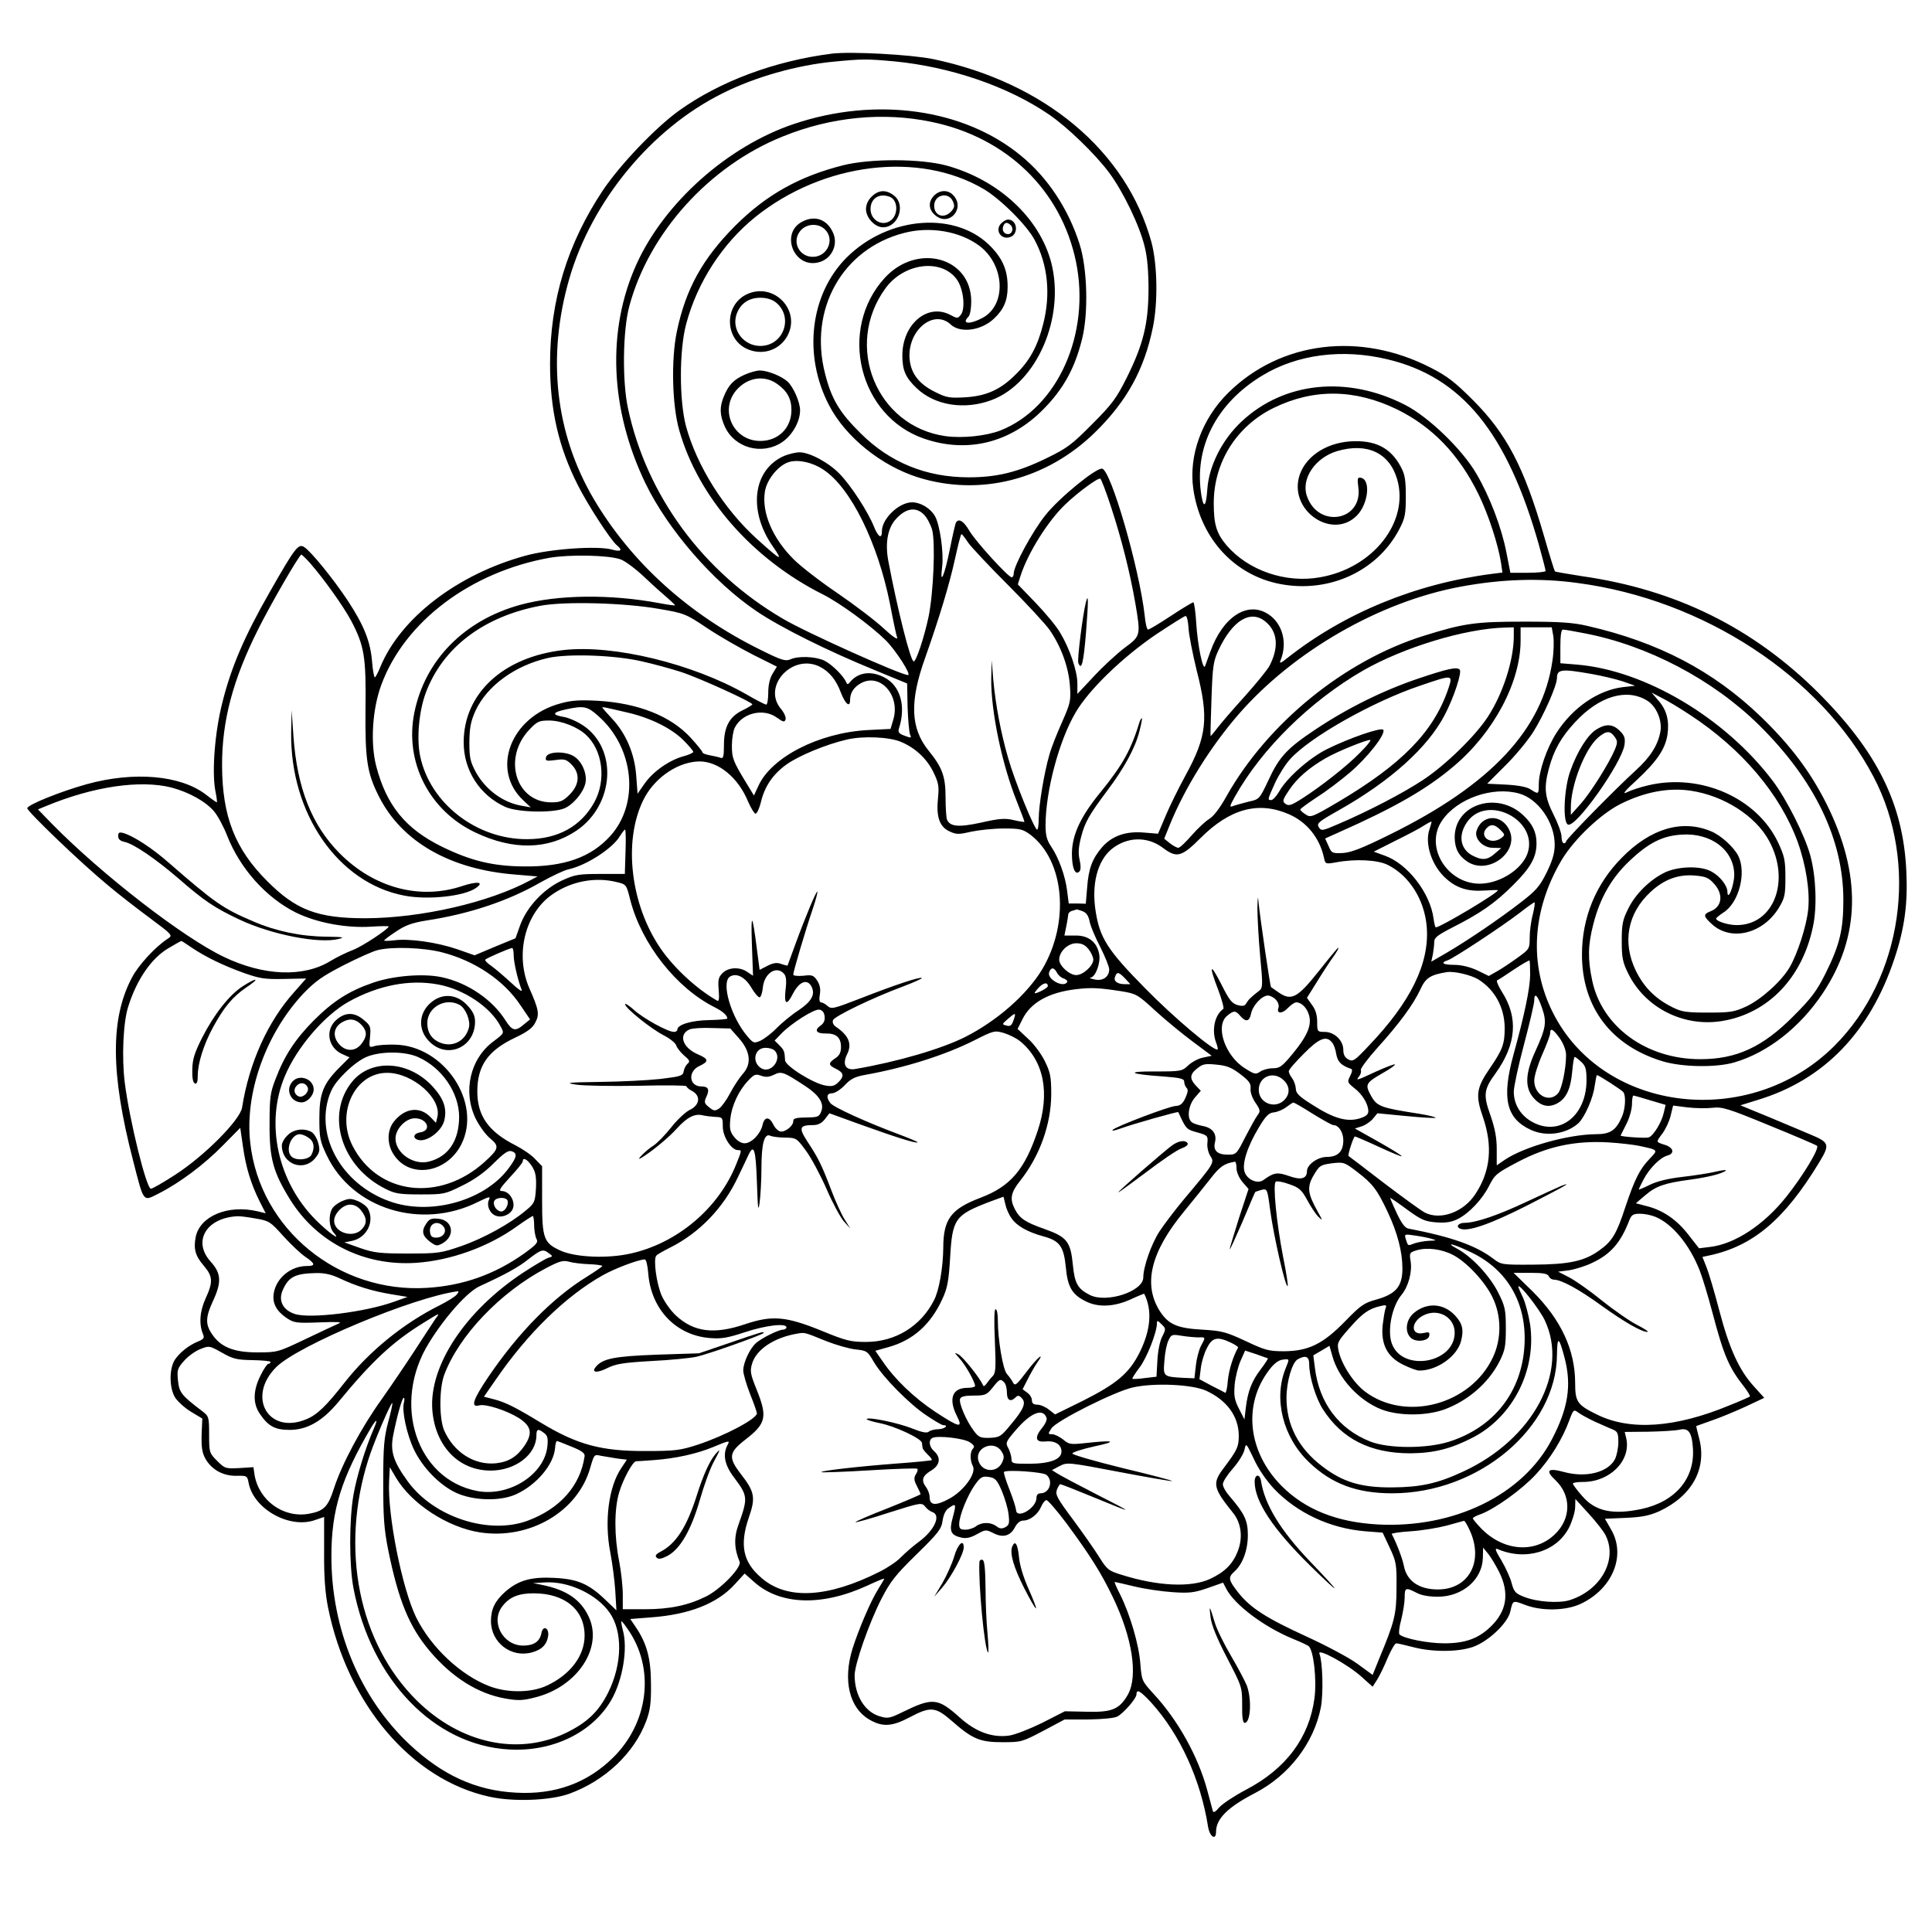 <?xml version="1.0" standalone="no"?>
<!DOCTYPE svg PUBLIC "-//W3C//DTD SVG 20010904//EN"
 "http://www.w3.org/TR/2001/REC-SVG-20010904/DTD/svg10.dtd">
<svg version="1.0" xmlns="http://www.w3.org/2000/svg"
 width="850pt" height="850pt" viewBox="0 0 850 850"
 preserveAspectRatio="xMidYMid meet">
<g transform="translate(0,850) scale(0.1,-0.1)"
fill="#000000" stroke="none">
<path d="M3660 8264 c-253 -32 -493 -122 -673 -251 -105 -76 -259 -238 -335
-351 -156 -235 -232 -483 -232 -763 0 -201 37 -365 122 -533 43 -86 145 -243
172 -265 27 -22 18 -30 -21 -19 -64 18 -274 3 -382 -27 -299 -82 -549 -274
-638 -490 -10 -25 -21 -45 -24 -45 -3 0 -9 30 -12 68 -7 90 -36 161 -106 268
-64 97 -165 221 -194 238 -25 15 -41 -7 -151 -200 -110 -192 -169 -330 -207
-482 -34 -132 -47 -304 -32 -389 6 -29 9 -53 7 -53 -2 0 -24 15 -48 34 -112
86 -317 103 -524 46 -115 -32 -262 -91 -262 -106 0 -14 236 -241 355 -339 44
-37 126 -101 183 -143 102 -76 103 -77 80 -92 -54 -35 -128 -115 -157 -170
-96 -180 -95 -422 4 -804 49 -191 43 -182 113 -147 93 47 202 129 283 212 l76
77 12 -83 c13 -92 35 -164 74 -242 l26 -51 -37 9 c-129 30 -252 -21 -271 -113
-10 -53 -2 -83 35 -126 41 -48 42 -72 8 -146 -26 -57 -29 -114 -10 -158 6 -14
1 -20 -20 -29 -43 -16 -92 -56 -109 -89 -21 -42 -19 -118 5 -158 11 -17 42
-46 70 -63 l50 -30 -3 -72 c-1 -57 2 -79 18 -107 28 -47 77 -74 136 -73 46 1
47 0 53 -32 22 -114 179 -202 291 -163 l41 14 0 -155 c-1 -109 5 -182 17 -242
86 -428 369 -760 711 -834 104 -23 266 -17 350 13 157 57 286 178 339 320 17
45 22 79 21 162 0 112 -18 180 -68 253 l-23 34 89 7 c170 12 294 61 371 146
l43 47 43 -38 c114 -101 297 -107 497 -15 41 19 74 33 74 30 0 -2 -12 -23 -26
-45 -33 -52 -87 -179 -114 -265 -42 -138 -13 -258 74 -309 58 -34 100 -32 179
10 91 48 113 46 184 -16 91 -80 124 -94 223 -94 83 0 87 1 180 50 l94 50 106
0 c61 1 114 6 126 13 29 16 84 80 84 97 0 26 17 16 66 -37 126 -140 216 -337
249 -545 7 -44 35 -62 35 -23 0 58 51 109 173 172 149 78 257 219 288 375 12
63 8 202 -6 237 -12 28 124 -46 185 -101 l49 -44 21 33 c11 18 32 61 46 96 15
34 31 62 37 62 5 0 37 -7 71 -16 86 -23 198 -23 266 0 68 24 154 105 165 157
11 49 10 49 65 28 73 -28 180 -26 245 5 140 66 200 213 133 327 l-27 47 92 4
c71 3 104 10 147 29 144 67 210 187 176 319 -8 30 -14 55 -13 56 1 0 31 11 67
24 36 12 103 40 149 61 l83 39 -47 52 c-64 71 -107 165 -151 333 -20 77 -45
161 -55 187 l-19 48 28 6 c195 41 334 159 487 412 46 76 43 86 -36 119 -30 13
-112 47 -183 77 l-129 53 74 23 c293 88 496 298 604 623 45 135 59 243 52 386
-14 294 -128 523 -386 782 -288 287 -628 455 -1041 514 -63 10 -117 19 -119
21 -2 2 -24 72 -48 156 -88 303 -164 449 -313 598 -78 78 -112 105 -185 142
-311 160 -661 117 -891 -110 -116 -114 -175 -276 -154 -423 30 -209 169 -368
361 -414 221 -52 445 45 545 236 25 48 29 65 29 144 0 74 -4 98 -22 131 -45
85 -114 119 -223 112 -113 -8 -204 -73 -226 -161 -36 -150 150 -271 255 -166
51 51 63 159 18 167 -14 3 -16 -3 -11 -41 21 -149 -176 -184 -226 -40 -27 76
36 169 132 198 132 39 231 -7 265 -124 54 -187 -106 -391 -340 -431 -151 -27
-315 30 -410 140 -45 53 -57 92 -57 186 0 180 100 339 263 419 176 86 357 84
543 -6 155 -76 273 -198 359 -374 43 -88 86 -219 99 -302 l6 -42 -47 -6 c-334
-43 -648 -172 -898 -369 -31 -25 -37 -27 -31 -11 31 76 9 161 -53 202 -91 61
-201 -10 -256 -164 -10 -27 -20 -55 -23 -63 -9 -25 -33 90 -39 188 -3 50 -9
92 -13 92 -4 0 -49 -27 -99 -60 -50 -33 -95 -60 -100 -60 -5 0 -12 28 -15 63
-23 204 -148 638 -187 645 -26 5 -189 -128 -250 -205 -58 -73 -139 -223 -139
-256 0 -9 -4 -17 -9 -17 -15 0 -160 159 -187 206 -24 41 -46 55 -58 35 -3 -4
-15 -57 -27 -117 -23 -115 -45 -167 -34 -78 8 61 -10 187 -32 224 -20 34 -63
60 -100 60 -58 0 -133 -72 -133 -127 0 -36 -16 -27 -35 20 -26 65 -101 181
-151 232 -48 50 -132 95 -177 95 -15 0 -44 -7 -65 -15 -139 -59 -163 -240 -52
-399 48 -69 36 -63 -69 32 -147 133 -265 322 -313 497 -30 114 -30 335 1 450
49 184 160 354 305 471 299 239 719 290 1004 122 73 -43 190 -159 224 -224 58
-108 71 -238 38 -368 -24 -97 -59 -162 -119 -221 -68 -69 -130 -97 -223 -103
-69 -4 -84 -2 -133 23 -70 34 -107 80 -113 144 -12 125 105 224 181 153 42
-39 134 -27 190 26 42 39 60 80 60 137 1 71 -19 122 -70 176 -151 162 -453
141 -639 -45 -160 -161 -192 -429 -76 -650 72 -139 229 -265 390 -316 274 -86
568 -11 782 200 138 136 214 274 252 459 23 112 20 276 -6 375 -110 401 -469
703 -961 806 -98 20 -361 34 -445 24z m275 -34 c246 -24 497 -109 679 -233 80
-54 205 -175 266 -257 62 -84 134 -233 156 -325 12 -47 17 -109 17 -190 -1
-150 -23 -240 -95 -385 -46 -92 -64 -117 -153 -206 -90 -91 -110 -106 -205
-152 -124 -60 -216 -82 -338 -82 -187 0 -347 65 -477 195 -92 91 -127 150
-155 261 -73 283 76 549 347 619 114 30 244 8 330 -55 115 -85 123 -264 13
-320 -56 -29 -91 -25 -59 7 7 7 12 36 12 67 0 194 -237 259 -380 104 -208
-227 -114 -610 173 -708 189 -65 378 -19 524 129 88 89 139 180 171 311 28
112 23 308 -11 415 -49 155 -140 293 -257 389 -251 208 -638 262 -999 141
-292 -98 -571 -346 -694 -618 -131 -290 -117 -638 40 -964 99 -204 298 -433
487 -561 106 -72 313 -175 521 -260 l143 -59 2 -104 c2 -57 7 -112 11 -121 7
-15 5 -16 -24 -5 -25 9 -30 16 -25 32 32 99 6 189 -65 225 -60 31 -117 22
-153 -24 -6 -8 -10 -7 -14 2 -11 28 -64 80 -97 96 -39 18 -114 21 -149 5 -21
-9 -39 -4 -133 43 -316 156 -567 384 -732 663 -169 288 -207 625 -107 970 99
341 361 659 673 814 142 72 330 125 492 140 124 12 144 12 265 1z m162 -266
c332 -68 572 -301 637 -616 65 -317 -81 -643 -333 -742 -62 -24 -165 -35 -240
-25 -305 42 -450 398 -265 651 82 112 247 132 314 38 29 -41 38 -126 18 -154
-14 -18 -16 -18 -48 -1 -100 52 -210 -42 -210 -179 0 -65 14 -97 62 -143 80
-77 211 -98 331 -53 199 75 324 364 262 605 -52 197 -232 364 -462 427 -112
30 -333 31 -453 1 -194 -49 -339 -130 -476 -267 -144 -145 -217 -278 -256
-464 -26 -124 -21 -328 11 -437 84 -294 322 -565 631 -720 76 -38 212 -138
277 -202 45 -45 114 -153 98 -153 -31 0 -450 188 -551 248 -352 206 -599 542
-681 925 -26 120 -23 345 6 451 87 323 353 617 676 746 212 86 441 108 652 64z
m2008 -1045 c327 -78 526 -322 666 -818 16 -58 29 -108 29 -113 0 -4 -35 -8
-77 -8 l-78 0 -18 92 c-21 107 -72 242 -131 343 -62 107 -210 250 -313 303
-254 131 -533 103 -720 -72 -85 -79 -143 -193 -151 -295 -5 -78 -16 -92 -26
-33 -35 211 64 407 268 530 153 93 352 119 551 71z m-2483 -485 c120 -78 240
-321 294 -593 13 -69 27 -135 31 -146 4 -12 -19 3 -59 40 -35 33 -127 103
-203 155 -77 52 -163 119 -192 148 -94 93 -142 206 -128 298 8 55 62 120 109
132 41 11 102 -3 148 -34z m1267 -167 c44 -134 82 -283 106 -421 24 -142 24
-144 -47 -196 -33 -25 -94 -81 -134 -124 l-74 -79 0 46 c0 53 -33 152 -75 222
-15 27 -64 86 -107 131 l-80 83 12 38 c33 102 122 243 197 314 54 52 145 119
154 113 4 -2 26 -59 48 -127z m-824 -31 c13 -13 29 -43 36 -67 15 -58 6 -277
-16 -384 -19 -89 -54 -195 -65 -195 -14 0 -72 231 -112 443 -14 76 -3 139 29
178 45 53 91 62 128 25z m195 -124 c14 -20 93 -104 176 -187 82 -82 165 -172
183 -198 50 -73 82 -162 88 -242 5 -67 3 -77 -34 -161 -22 -49 -48 -114 -56
-144 -23 -78 -47 -224 -47 -281 0 -27 -3 -49 -7 -49 -12 0 -99 214 -127 313
-32 109 -56 236 -66 346 l-7 86 -2 -80 c-2 -142 47 -378 113 -542 19 -48 34
-88 33 -89 -1 -1 -23 2 -48 8 -37 9 -63 7 -142 -11 -101 -22 -138 -18 -151 14
-3 9 -6 53 -6 98 0 92 -15 131 -75 205 -79 98 -84 215 -15 407 64 182 106 320
132 438 13 59 25 107 28 107 3 0 16 -17 30 -38z m-2897 -88 c62 -71 147 -190
182 -255 58 -111 66 -158 63 -389 -2 -223 7 -281 59 -384 101 -200 314 -322
603 -344 l95 -8 -32 -17 c-182 -98 -480 -166 -725 -167 -211 0 -306 36 -433
164 -141 141 -197 284 -198 506 -1 197 47 379 159 602 56 112 181 328 190 328
2 0 19 -16 37 -36z m1367 15 c19 -6 67 -42 105 -78 39 -37 85 -78 103 -93 17
-15 32 -29 32 -31 0 -2 -30 2 -67 9 -217 41 -450 38 -614 -7 -247 -68 -419
-243 -466 -474 -44 -217 65 -431 267 -527 167 -80 321 -77 447 8 166 113 182
359 29 462 -27 18 -66 35 -87 38 -53 9 -49 20 11 33 79 17 94 14 142 -29 158
-139 183 -384 53 -528 -85 -94 -203 -136 -380 -134 -137 1 -235 25 -363 88
-158 78 -242 181 -287 354 -26 101 -17 251 23 358 103 278 393 496 740 558 88
15 259 12 312 -7z m4211 -104 c554 -73 1070 -411 1302 -853 200 -381 127 -884
-172 -1183 -372 -372 -1017 -296 -1239 146 -106 211 -92 451 39 672 54 90 171
202 259 246 106 53 212 73 310 58 145 -22 284 -111 343 -220 96 -176 21 -371
-142 -371 -39 0 -91 17 -91 29 1 3 15 15 32 26 69 43 103 177 65 251 -20 38
-77 90 -120 107 -127 53 -266 12 -392 -117 -114 -115 -175 -263 -175 -426 0
-230 127 -400 354 -469 85 -26 236 -29 317 -5 146 43 287 153 387 302 168 251
173 525 17 837 -71 141 -157 255 -287 381 -210 202 -450 328 -763 400 -64 15
-121 19 -280 19 -213 0 -264 -7 -440 -62 -350 -109 -689 -385 -870 -708 -28
-50 -56 -87 -75 -98 -16 -10 -51 -42 -77 -72 -26 -30 -52 -55 -59 -55 -6 0
-23 9 -37 20 l-25 20 25 62 c65 160 178 342 302 485 241 277 620 496 978 562
178 33 346 39 514 16z m-4041 -114 c112 -19 118 -22 212 -85 54 -36 145 -88
202 -117 l104 -52 -19 -31 c-12 -20 -19 -50 -19 -83 0 -29 -4 -53 -9 -53 -5 0
-44 20 -87 45 -236 135 -585 220 -805 195 -265 -30 -439 -191 -439 -406 0
-124 71 -233 183 -284 52 -24 209 -28 261 -6 37 16 81 67 91 108 10 39 -12 94
-46 118 -37 27 -122 25 -127 -2 -3 -16 2 -17 41 -12 40 6 49 3 71 -19 39 -39
36 -89 -8 -133 -29 -29 -41 -34 -81 -34 -156 0 -215 195 -96 320 34 36 43 40
87 40 53 0 125 -28 162 -63 74 -68 90 -199 37 -296 -58 -106 -160 -163 -296
-163 -222 -1 -426 157 -470 363 -17 78 -6 201 25 283 75 198 254 334 504 381
107 20 370 13 522 -14z m2329 -83 c1 -29 18 -114 36 -188 54 -210 45 -290 -50
-463 -30 -55 -69 -134 -87 -177 l-33 -78 -62 5 c-79 7 -140 -14 -184 -64 -43
-50 -60 -94 -66 -178 l-6 -71 -37 1 -38 0 -7 55 c-8 66 -37 146 -70 195 -19
28 -25 49 -25 93 0 151 59 373 132 497 58 100 206 243 353 343 66 44 125 81
131 82 6 0 11 -23 13 -52z m340 26 c52 -44 58 -112 17 -192 -9 -18 -59 -79
-110 -136 -51 -56 -105 -119 -121 -140 -15 -20 -28 -35 -29 -34 -1 2 1 75 4
163 5 145 8 165 31 215 62 132 142 180 208 124z m1091 -66 c-1 -105 -48 -251
-115 -353 -55 -84 -185 -211 -285 -277 -88 -58 -240 -137 -371 -193 -72 -31
-76 -32 -87 -14 -10 16 -1 24 86 73 229 129 394 277 469 422 40 77 76 187 65
198 -12 13 -53 4 -178 -38 -158 -53 -315 -131 -456 -225 -126 -84 -160 -120
-209 -227 -38 -80 -39 -81 -86 -91 -26 -7 -57 -15 -67 -19 -18 -7 -17 -2 7 41
118 211 332 421 564 555 178 102 450 185 626 189 l37 1 0 -42z m174 3 c3 -22
2 -71 -4 -108 -43 -302 -270 -545 -714 -764 -123 -61 -172 -80 -209 -82 -46
-2 -49 0 -62 31 l-15 33 58 26 c250 111 389 191 508 292 176 148 294 370 294
553 l0 58 69 0 68 0 7 -39z m136 13 c279 -53 566 -204 769 -404 245 -242 371
-503 371 -770 0 -130 -16 -197 -77 -320 -40 -80 -62 -110 -143 -191 -135 -136
-250 -189 -410 -189 -236 0 -432 142 -475 346 -20 94 -19 156 5 248 29 115 81
205 160 279 83 79 145 110 228 115 131 9 232 -69 232 -178 -1 -47 -29 -118
-30 -74 0 28 -34 71 -73 91 -46 24 -141 22 -199 -4 -65 -30 -133 -95 -165
-162 -24 -48 -28 -68 -28 -141 0 -73 4 -93 28 -142 74 -152 244 -238 414 -210
201 33 352 189 399 414 19 85 14 220 -11 313 -23 86 -104 248 -166 330 -210
277 -561 486 -861 511 l-73 6 0 74 c0 49 4 74 11 74 7 0 49 -7 94 -16z m-4145
-124 c50 -11 126 -32 170 -46 83 -27 315 -133 315 -143 -1 -3 -20 -15 -43 -26
-58 -28 -82 -73 -82 -153 0 -51 -3 -61 -15 -56 -8 3 -30 8 -47 11 -18 3 -33 9
-33 14 0 4 -23 32 -51 63 -88 96 -232 153 -412 163 -75 4 -113 2 -162 -12
-219 -59 -307 -291 -163 -426 l33 -31 -40 7 c-82 14 -158 70 -201 147 -25 47
-29 63 -29 133 1 65 6 91 27 138 51 110 174 199 318 232 89 20 295 13 415 -15z
m783 -24 c41 -21 71 -58 91 -112 20 -52 41 -69 41 -34 0 33 17 58 51 76 83 42
169 -55 140 -159 l-13 -44 -101 -5 c-214 -12 -424 -119 -481 -247 l-19 -41
-31 51 c-61 100 -66 113 -66 169 0 30 6 66 13 79 33 65 127 87 186 43 27 -19
32 -20 37 -8 3 9 -5 29 -20 47 -85 100 52 247 172 185z m3393 -31 c46 -8 109
-23 139 -33 l54 -19 -53 -6 c-109 -13 -221 -89 -293 -201 -43 -67 -78 -169
-78 -227 0 -44 -1 -45 -36 -22 -17 11 -54 18 -109 21 l-82 4 77 77 c43 42 98
108 124 148 47 74 106 207 106 240 0 39 21 41 151 18z m-630 -68 c-65 -188
-204 -330 -485 -496 -114 -67 -120 -69 -142 -54 -13 8 -24 18 -23 22 0 3 33
27 72 53 40 25 106 75 147 110 77 66 157 168 146 187 -8 13 -152 -37 -250 -86
-77 -39 -175 -126 -208 -185 -12 -21 -28 -38 -35 -38 -17 0 -17 1 16 74 16 35
46 83 67 106 87 97 365 254 574 324 144 49 143 49 121 -17z m875 -49 c41 -24
68 -88 59 -137 -11 -60 -45 -113 -109 -171 -85 -77 -306 -302 -306 -312 0 -4
-4 -8 -10 -8 -5 0 -10 13 -10 29 0 16 -16 60 -35 97 -39 77 -43 118 -21 201
22 83 55 141 117 207 105 113 225 149 315 94z m189 -63 c229 -150 397 -349
474 -559 37 -103 55 -220 46 -300 -8 -73 -47 -193 -81 -251 -35 -61 -125 -142
-191 -173 -52 -24 -69 -27 -168 -27 -95 0 -116 3 -156 23 -75 37 -125 87 -161
159 -62 126 -38 255 64 349 59 55 122 78 194 72 49 -4 62 -10 86 -37 42 -47
34 -102 -18 -121 -32 -13 -30 -22 10 -58 84 -74 221 -40 291 72 27 45 30 57
30 135 0 76 -4 94 -32 154 -93 197 -341 306 -571 252 -35 -8 -77 -22 -95 -31
-22 -11 -9 6 46 56 86 80 123 134 133 197 9 61 -3 109 -39 150 l-31 36 44 -23
c25 -12 81 -46 125 -75z m-4670 9 c98 -23 190 -69 241 -120 24 -24 44 -47 44
-52 0 -4 -19 -13 -42 -19 -63 -17 -134 -67 -171 -119 l-32 -46 -6 80 c-7 97
-46 187 -108 252 -22 24 -41 45 -41 47 0 4 12 1 115 -23z m1199 -128 c62 -26
113 -73 142 -132 23 -47 26 -63 21 -113 -9 -83 6 -128 49 -148 31 -15 41 -15
97 -2 34 7 98 14 143 14 73 0 84 -3 118 -28 150 -115 173 -387 51 -592 -67
-111 -199 -227 -340 -298 -104 -52 -295 -108 -481 -140 -43 -8 -59 19 -38 63
24 46 9 84 -49 123 -11 8 -16 19 -12 29 7 17 171 97 308 148 48 18 85 35 83
37 -7 7 -118 -30 -269 -89 -119 -46 -129 -49 -146 -34 -10 9 -23 16 -29 16 -7
0 -9 13 -5 35 4 24 0 43 -12 61 -15 23 -22 26 -61 21 -25 -2 -44 0 -44 5 0 14
55 199 85 287 14 41 23 76 21 78 -4 5 -50 -104 -97 -232 -18 -49 -33 -91 -34
-93 -1 -1 -14 2 -28 7 -19 7 -34 5 -60 -8 l-35 -18 -12 91 c-20 159 -27 166
-22 22 l5 -139 -24 16 c-33 24 -84 22 -110 -4 -18 -18 -21 -30 -17 -75 3 -36
1 -51 -6 -47 -95 54 -202 154 -261 247 -127 199 -152 475 -58 649 51 92 152
157 242 157 84 -1 169 -72 212 -176 13 -30 28 -54 33 -54 6 0 17 23 24 52 16
67 51 120 110 163 53 39 176 90 267 111 72 17 187 12 239 -10z m2020 -47 c-54
-56 -169 -147 -255 -202 -47 -30 -59 -34 -73 -24 -15 11 -14 17 15 60 34 52
88 99 161 141 53 31 191 86 197 80 3 -3 -17 -27 -45 -55z m-5229 -154 c78 -21
151 -62 187 -105 16 -19 42 -67 57 -106 57 -145 171 -273 303 -339 92 -45 221
-69 331 -62 42 3 77 3 77 1 0 -11 -113 -86 -156 -103 -29 -11 -74 -33 -100
-49 -119 -73 -294 -66 -469 18 -180 86 -534 360 -754 583 l-64 66 34 14 c209
87 416 117 554 82z m5928 -26 c84 -23 157 -127 157 -225 0 -37 -9 -68 -35
-122 -31 -62 -46 -80 -118 -135 -92 -71 -230 -165 -326 -221 l-64 -37 7 32 c3
17 6 42 6 55 0 19 15 30 83 65 120 61 184 105 263 184 79 78 104 124 104 185
0 48 -17 84 -57 122 -115 110 -304 50 -303 -97 1 -49 17 -80 56 -106 95 -62
234 47 182 144 -36 68 -120 62 -142 -9 -10 -34 28 -74 72 -74 l37 -1 -28 -24
c-32 -29 -56 -31 -97 -10 -55 28 -66 88 -27 146 86 128 316 13 268 -134 -21
-63 -102 -122 -185 -133 -156 -22 -277 155 -190 278 67 96 222 149 337 117z
m-1013 -91 c79 -34 136 -104 155 -192 6 -28 7 -28 53 -20 84 16 183 11 227
-11 95 -47 162 -153 172 -272 13 -160 -69 -330 -257 -526 -60 -64 -68 -69 -88
-58 -15 8 -22 21 -22 42 0 41 -39 79 -82 79 -32 0 -33 1 -33 44 0 30 -7 54
-23 75 l-22 31 42 67 c23 38 52 82 63 98 27 37 37 55 32 55 -2 0 -41 -47 -86
-104 -93 -117 -120 -131 -176 -92 -16 11 -31 22 -33 23 -4 2 -49 311 -55 373
-2 32 -4 24 -5 -25 0 -38 5 -133 12 -210 12 -126 12 -141 -3 -153 -38 -29 -49
-41 -58 -56 -6 -12 -16 -14 -38 -8 -25 7 -37 22 -72 92 -50 98 -56 85 -13 -26
16 -43 26 -80 22 -83 -38 -26 -52 -93 -32 -147 6 -15 9 -29 7 -31 -12 -12
-192 139 -319 269 -165 167 -200 222 -218 341 -18 117 8 218 69 270 68 56 158
59 227 7 61 -46 82 -41 166 43 129 129 254 163 388 105z m619 -67 c-22 -64 11
-163 75 -218 46 -41 96 -56 167 -51 32 2 59 3 59 1 0 -12 -253 -163 -273 -163
-3 0 -7 17 -10 39 -15 113 -115 242 -216 277 l-47 17 95 48 c53 26 110 56 126
67 17 11 31 18 33 17 1 -1 -3 -16 -9 -34z m313 -3 c20 -20 20 -22 3 -35 -46
-33 -101 7 -63 45 18 18 35 15 60 -10z m-3850 -95 l-3 -98 -107 0 c-97 0 -113
-3 -170 -29 -81 -38 -153 -115 -183 -195 l-21 -59 -90 -37 -90 -38 -77 27
c-88 30 -212 48 -276 39 -25 -3 -45 -3 -45 -1 0 3 24 21 53 40 40 27 70 38
132 48 191 29 363 87 505 169 47 26 101 52 120 56 79 17 195 92 227 146 10 16
20 29 23 29 3 0 4 -44 2 -97z m-38 -134 c42 -10 42 -11 59 -79 50 -193 202
-387 372 -472 37 -19 54 -35 55 -49 0 -3 -36 -6 -79 -7 -78 -1 -141 -20 -141
-42 0 -6 -7 -10 -15 -10 -27 0 -134 59 -175 96 -22 20 -40 31 -40 26 0 -17
115 -109 170 -137 27 -14 51 -33 55 -44 3 -11 19 -31 35 -45 24 -20 27 -26 15
-36 -7 -6 -15 -21 -17 -33 -3 -20 -12 -23 -103 -34 -55 -6 -174 -12 -265 -13
-144 -2 -157 -4 -105 -12 33 -5 156 -7 273 -5 116 3 212 2 212 -2 0 -4 11 -14
25 -21 39 -21 34 -62 -10 -83 -19 -9 -56 -44 -82 -77 -26 -33 -61 -69 -78 -80
-32 -20 -83 -71 -55 -55 43 25 120 88 157 129 46 51 80 68 115 59 13 -3 38 -6
56 -7 31 -1 32 -3 32 -43 0 -44 38 -103 66 -103 18 0 18 0 -6 -60 -77 -195
-259 -349 -465 -395 -102 -23 -241 -17 -307 12 -76 34 -83 53 -83 224 l0 148
-30 31 c-16 18 -56 45 -87 61 -119 60 -168 130 -168 237 0 113 47 180 165 236
55 26 78 43 90 67 19 36 16 56 -26 151 -64 147 -20 329 101 413 83 58 189 78
284 54z m4030 -141 c-8 -29 -14 -75 -14 -103 0 -49 -1 -51 -54 -89 -29 -21
-69 -48 -89 -59 l-37 -21 -51 25 c-33 15 -70 24 -101 24 -49 0 -63 9 -29 20
24 7 239 149 316 208 33 26 63 47 66 47 3 0 0 -23 -7 -52z m-1981 13 c17 -7
26 -20 31 -46 4 -20 25 -70 47 -112 21 -42 39 -86 39 -98 0 -33 -29 -53 -65
-44 -16 3 -24 7 -17 8 22 2 45 65 38 103 -10 54 -48 83 -105 82 l-48 0 8 40
c5 23 8 46 9 53 0 6 8 14 18 16 9 3 18 5 19 6 1 0 13 -3 26 -8z m-3920 -160
c61 -41 141 -80 231 -112 68 -24 91 -28 176 -26 l97 2 -52 -59 c-117 -130
-199 -312 -230 -509 -9 -55 -167 -214 -295 -296 -52 -34 -100 -61 -106 -61
-20 0 -94 300 -115 466 -14 111 -7 267 15 335 38 121 104 216 180 259 28 17
52 30 54 30 2 0 22 -13 45 -29z m3946 -7 c12 -15 21 -35 21 -46 0 -27 -45 -68
-75 -68 -30 0 -75 41 -75 68 0 35 38 72 75 72 24 0 39 -7 54 -26z m-2844 -14
c144 -37 272 -123 345 -233 l42 -62 -27 -22 c-37 -32 -51 -29 -80 16 -58 93
-168 168 -283 192 -81 17 -214 6 -302 -25 -105 -36 -175 -81 -260 -166 -82
-83 -129 -155 -168 -258 -23 -59 -26 -82 -26 -197 -1 -152 16 -212 90 -332
118 -190 325 -294 554 -279 152 10 319 70 445 161 35 25 66 45 69 45 3 0 6
-18 6 -41 0 -22 5 -49 10 -59 9 -16 1 -25 -54 -65 -130 -92 -268 -141 -426
-151 -390 -25 -737 258 -779 638 -25 219 69 481 233 656 54 56 84 77 179 126
63 32 130 62 149 66 65 16 202 11 283 -10z m315 -13 c0 -31 18 -108 35 -152 5
-12 -15 2 -46 31 -30 28 -69 61 -87 74 -18 12 -30 25 -27 28 7 7 105 50 118
51 4 1 7 -14 7 -32z m4472 -86 c-1 -62 -25 -176 -73 -350 -53 -192 -33 -282
76 -332 67 -31 155 -19 209 29 27 25 65 109 72 165 4 26 8 47 10 47 7 0 110
-66 116 -75 12 -16 9 -73 -6 -108 -26 -60 -51 -77 -114 -77 -124 -1 -316 -55
-402 -113 l-35 -24 0 71 c0 52 -8 92 -28 150 -32 89 -29 113 23 184 91 127
101 244 28 358 -17 27 -26 50 -21 51 5 2 38 23 73 47 36 24 67 42 69 40 2 -2
3 -30 3 -63z m-2082 10 c5 -11 19 -23 30 -26 11 -4 18 -11 15 -16 -17 -27 -91
14 -79 44 8 22 21 22 34 -2z m-1200 -6 c9 -11 11 -32 6 -70 -7 -65 5 -72 33
-16 28 53 62 66 81 31 18 -35 1 -66 -57 -105 -31 -20 -74 -56 -97 -79 -22 -23
-54 -47 -71 -55 -28 -12 -31 -11 -58 21 -71 84 -115 235 -76 261 29 18 67 -1
95 -49 14 -24 31 -43 36 -42 6 2 12 21 14 42 6 65 61 100 94 61z m3054 -24
c73 -46 115 -123 116 -213 0 -71 -9 -96 -66 -179 -59 -86 -63 -118 -30 -213
44 -128 34 -237 -32 -338 -52 -81 -154 -118 -223 -83 -19 10 -101 70 -184 133
-82 63 -151 116 -152 116 -5 3 22 86 28 86 3 0 50 -20 104 -45 54 -25 99 -44
102 -42 2 2 -44 31 -101 63 l-105 59 31 10 c17 6 39 21 49 34 l19 23 125 -12
c69 -7 128 -10 131 -8 2 3 -30 11 -73 18 -168 26 -185 32 -211 79 -28 50 -24
57 55 102 30 17 52 33 50 36 -3 2 -40 -12 -82 -31 -88 -41 -92 -42 -75 -21 6
8 10 20 7 27 -2 7 31 51 73 98 95 105 158 190 189 257 23 51 44 64 116 76 33
5 105 -12 139 -32z m-1554 4 l23 -25 -24 0 c-34 0 -51 14 -43 33 8 23 16 21
44 -8z m-3024 -26 c115 -21 233 -100 277 -186 16 -29 15 -29 -31 -64 -104 -76
-137 -222 -79 -341 16 -32 44 -71 64 -87 41 -34 38 -46 -25 -103 -198 -179
-471 -145 -581 71 -74 144 10 321 152 321 113 0 242 -114 221 -195 l-6 -25
-23 24 c-46 49 -111 43 -160 -16 -33 -39 -34 -102 -2 -149 70 -106 231 -81
296 45 94 184 -75 437 -293 440 -34 1 -73 -2 -87 -6 -26 -8 -26 -7 -21 40 4
45 2 50 -28 75 -40 34 -80 35 -119 1 -53 -45 -38 -126 28 -153 l29 -13 -43
-43 c-73 -73 -90 -115 -90 -225 0 -86 3 -101 32 -162 112 -237 416 -331 666
-206 47 23 56 26 49 11 -13 -25 2 -62 30 -72 23 -9 56 2 70 23 21 32 -7 86
-45 86 -15 0 -7 13 37 61 31 33 56 64 56 70 0 20 21 8 41 -23 16 -26 19 -46
17 -96 -4 -60 -6 -66 -44 -97 -68 -58 -186 -123 -284 -157 -89 -31 -103 -33
-235 -33 -123 0 -149 3 -210 24 l-70 25 35 7 c64 14 99 85 69 141 -6 11 -26
26 -45 34 -29 12 -39 12 -68 0 -19 -8 -39 -23 -45 -34 -17 -31 -13 -83 7 -105
37 -43 -24 1 -79 56 -168 169 -223 425 -136 632 53 127 174 268 281 328 130
72 267 99 392 76z m2684 -8 c0 -7 -44 -31 -57 -31 -4 0 4 11 17 25 21 22 40
25 40 6z m323 -22 c66 -11 72 -14 150 -86 45 -41 119 -102 165 -136 l83 -62
-38 -8 c-21 -4 -50 -20 -65 -34 -27 -26 -32 -27 -146 -27 -134 1 -114 -12 36
-22 76 -6 92 -10 92 -23 0 -10 5 -22 11 -28 7 -7 5 -20 -6 -44 -12 -26 -23
-34 -43 -35 -28 -1 -260 -89 -277 -105 -5 -6 10 -3 35 6 55 20 253 76 254 72
34 -74 35 -76 83 -89 46 -13 48 -15 45 -47 -2 -18 4 -43 13 -57 19 -29 18 -31
-115 -189 -41 -49 -90 -114 -109 -143 -36 -56 -71 -156 -71 -202 0 -62 -163
-115 -236 -77 -53 27 -66 51 -74 133 -10 102 -26 122 -125 157 -85 30 -109 46
-131 89 -22 43 -17 72 25 124 86 109 135 247 136 379 0 78 -4 97 -28 146 -15
31 -48 76 -74 99 l-46 43 21 42 c36 74 116 119 237 133 68 8 100 6 198 -9z
m681 -38 c9 -10 14 -25 11 -34 -11 -27 15 -29 40 -3 13 14 30 26 38 26 23 0
47 -24 56 -56 13 -44 -7 -91 -70 -168 -48 -58 -58 -66 -89 -66 -20 0 -45 -7
-56 -15 -19 -13 -25 -12 -67 15 -88 55 -132 187 -78 231 29 24 37 24 58 -1 24
-28 40 -25 47 10 7 36 48 80 74 80 10 0 26 -8 36 -19z m1170 -35 c22 -63 18
-88 -30 -193 -43 -94 -46 -157 -9 -201 32 -38 67 -47 105 -27 40 21 60 62 67
140 3 36 8 65 11 65 3 0 16 -10 29 -22 19 -18 23 -31 23 -82 -1 -140 -97 -231
-207 -196 -69 23 -113 79 -113 147 0 21 20 115 45 208 25 94 45 180 45 193 0
38 15 24 34 -32z m-3156 -38 c2 -18 -4 -31 -19 -41 -28 -20 -17 -35 25 -34 45
1 66 -18 66 -59 0 -25 -7 -38 -25 -50 -32 -21 -31 -30 2 -46 35 -17 39 -32 12
-59 -17 -17 -29 -20 -57 -15 -52 8 -177 86 -178 111 -2 39 -4 45 -25 66 l-21
21 29 30 c43 45 144 109 167 106 14 -2 22 -12 24 -30z m831 -17 c-8 -23 -15
-28 -31 -23 -21 5 -20 6 6 29 35 30 37 29 25 -6z m-2866 -23 c23 -27 22 -49
-4 -82 -28 -35 -73 -33 -102 6 -25 34 -17 72 21 92 32 18 60 12 85 -16z m1658
-56 c51 -58 57 -113 16 -158 -15 -17 -40 -55 -55 -84 -15 -29 -37 -59 -48 -67
-19 -12 -24 -11 -45 6 -21 17 -22 22 -11 46 15 32 8 45 -22 45 -55 0 -61 66
-9 90 43 20 41 31 -6 51 -68 29 -88 88 -37 110 12 5 56 8 100 6 l79 -2 38 -43z
m1237 -13 c105 -86 133 -229 77 -395 -57 -171 -120 -244 -252 -294 -129 -49
-163 -94 -163 -220 -1 -87 -18 -187 -41 -231 -58 -114 -170 -183 -299 -183
-67 0 -88 5 -195 49 -157 64 -218 69 -337 29 -136 -46 -225 -35 -304 38 -23
21 -51 61 -63 88 -23 53 -37 159 -24 175 4 6 33 22 63 37 127 64 233 174 296
308 20 41 41 86 47 99 24 50 32 25 37 -119 4 -120 6 -136 12 -90 4 30 8 99 8
152 0 106 13 154 39 141 9 -4 38 -8 66 -8 48 -1 50 -2 91 -58 23 -31 63 -106
90 -167 26 -61 61 -125 76 -143 l29 -32 -25 40 c-14 22 -41 81 -60 132 -41
108 -57 140 -104 211 -39 60 -35 72 25 72 22 0 38 8 52 26 l20 26 138 -50
c150 -54 244 -84 250 -78 2 2 -36 18 -84 36 -142 53 -287 119 -300 137 -19 25
-16 43 8 43 12 0 37 16 55 35 26 28 45 38 91 46 177 32 348 86 478 151 87 44
91 45 132 33 23 -7 55 -23 71 -36z m2375 12 c16 -24 27 -52 27 -73 0 -61 -19
-151 -36 -169 -39 -43 -104 -7 -104 57 0 20 16 71 35 114 19 43 35 85 35 94 0
26 13 19 43 -23z m-1003 -17 c8 -8 16 -32 19 -52 6 -34 22 -50 66 -65 6 -2 4
-14 -5 -31 -13 -26 -13 -28 18 -53 36 -27 62 -71 62 -102 0 -15 -11 -23 -39
-32 -55 -16 -113 0 -205 59 -61 38 -75 52 -75 73 -1 14 -8 34 -16 45 -8 10
-15 24 -15 31 0 7 30 41 66 77 67 68 99 81 124 50z m-2452 -36 c35 -35 -14
-102 -57 -79 -45 25 -33 91 17 91 16 0 33 -5 40 -12z m-1568 -29 c105 -47 180
-157 180 -264 -1 -104 -47 -173 -131 -195 -68 -19 -149 36 -149 101 0 42 45
89 85 89 55 0 76 -54 24 -62 -29 -4 -36 -25 -10 -33 38 -12 106 39 116 87 12
51 -3 94 -50 146 -104 115 -270 126 -355 24 -120 -146 -48 -377 147 -473 41
-21 63 -24 154 -24 102 0 107 1 183 39 52 25 98 58 138 98 45 45 64 58 79 53
27 -9 24 -26 -17 -80 -104 -135 -328 -200 -503 -146 -211 66 -340 271 -287
456 14 46 29 70 74 115 36 36 74 63 102 73 65 23 165 21 220 -4z m3617 -75
c38 -29 47 -41 45 -63 -2 -16 7 -41 21 -62 22 -32 23 -38 10 -55 -8 -10 -32
-54 -54 -96 -39 -77 -40 -78 -78 -78 -45 0 -64 18 -56 53 10 38 -10 65 -53 73
-20 4 -43 11 -49 17 -22 17 -15 73 13 107 l27 31 -22 23 c-28 30 -27 50 7 76
23 19 35 21 84 16 45 -4 67 -13 105 -42z m-1913 -53 c59 -39 82 -75 70 -108
-8 -24 -15 -28 -49 -29 -64 -1 -75 -3 -75 -17 0 -21 -36 -49 -57 -45 -10 2
-24 16 -31 31 -17 35 -39 35 -47 -2 -9 -40 -49 -81 -79 -81 -15 0 -33 11 -46
28 -18 22 -21 36 -17 78 6 60 37 126 79 170 26 28 33 30 57 21 21 -7 34 -6 57
5 32 16 42 12 138 -51z m2103 27 c28 -26 30 -61 3 -88 -41 -41 -112 -13 -112
45 0 59 65 85 109 43z m1613 -89 l68 -20 -8 -34 c-9 -42 -45 -101 -66 -109
-12 -5 -124 3 -124 8 0 0 11 23 25 50 14 27 25 67 25 88 0 21 3 38 6 38 3 0
36 -9 74 -21z m-1485 -59 c44 -27 85 -50 91 -50 24 0 44 -32 44 -67 0 -49 -24
-73 -72 -73 -41 0 -88 -34 -88 -63 0 -33 -27 -40 -79 -21 -52 18 -66 16 -113
-18 -25 -18 -70 1 -82 35 -13 36 12 113 62 196 31 52 44 65 67 67 16 2 40 12
54 23 15 11 28 20 31 20 3 1 41 -21 85 -49z m1758 26 c43 5 66 -1 250 -77 111
-45 206 -86 211 -90 12 -10 -60 -130 -134 -223 -99 -125 -227 -209 -336 -222
l-49 -6 -47 60 c-51 66 -112 108 -185 126 l-46 12 41 35 c48 41 86 54 198 69
81 11 143 27 157 40 5 4 -16 2 -45 -5 -29 -7 -95 -17 -147 -23 -61 -7 -111
-19 -143 -35 -26 -13 -48 -22 -48 -20 0 2 9 21 20 42 25 49 74 99 106 107 33
9 27 35 -11 47 -41 13 -40 11 -12 49 14 18 31 54 37 79 l11 45 62 -8 c34 -4
84 -5 110 -2z m-323 -167 c88 -19 86 -17 47 -58 -43 -45 -65 -89 -106 -211
-38 -117 -58 -151 -113 -190 -67 -49 -134 -63 -293 -64 -137 -1 -141 0 -175
26 -76 58 -183 96 -375 133 -14 3 -31 26 -51 70 -17 36 -29 65 -28 65 2 0 36
-23 75 -52 62 -45 78 -52 128 -56 44 -3 67 1 97 16 48 25 105 85 135 144 26
51 32 56 129 107 128 67 247 93 395 85 50 -3 110 -10 135 -15z m-1770 -98 c0
-17 11 -43 26 -61 l27 -31 -42 -128 c-22 -71 -41 -132 -41 -137 1 -5 25 49 56
120 30 71 55 131 57 132 1 1 13 5 27 9 25 6 26 5 38 -88 16 -118 68 -344 77
-335 3 2 -6 60 -20 129 -29 149 -46 321 -32 330 5 4 32 -1 59 -11 44 -15 54
-24 80 -71 16 -30 38 -63 50 -74 18 -18 17 -14 -5 25 -44 79 -48 108 -17 160
25 42 29 45 80 52 52 6 55 5 111 -38 68 -52 88 -78 134 -176 43 -91 65 -175
65 -249 0 -78 -28 -112 -113 -136 -55 -15 -70 -25 -138 -95 -98 -101 -162
-132 -269 -133 -68 0 -83 4 -170 45 -86 40 -104 45 -190 50 -110 6 -148 23
-185 78 -78 119 -44 263 106 444 38 46 89 110 115 143 41 53 60 66 107 74 4 0
7 -12 7 -28z m-989 -222 c23 -33 71 -60 141 -79 70 -19 88 -44 97 -134 8 -88
27 -121 87 -151 55 -28 125 -25 198 8 32 15 60 26 60 25 36 -72 29 -159 -20
-258 -46 -92 -101 -138 -250 -213 l-122 -60 -27 21 c-15 12 -38 22 -51 22 -17
0 -24 6 -24 19 0 11 -9 26 -21 34 l-20 15 22 43 c12 24 30 56 41 72 40 56 1
24 -46 -39 -43 -57 -51 -63 -59 -47 -5 10 -17 27 -27 38 -18 21 -40 152 -40
238 0 26 -4 47 -10 47 -6 0 -7 -51 -3 -139 5 -121 4 -142 -10 -156 -9 -9 -21
-24 -27 -33 -8 -11 -13 -13 -16 -5 -13 31 -88 124 -107 134 -20 10 -19 9 4
-17 26 -28 69 -104 69 -122 0 -4 -15 -8 -34 -8 -67 0 -84 -49 -46 -124 28 -55
12 -52 -96 19 -92 61 -177 142 -231 222 l-32 46 57 16 c109 30 187 100 238
212 22 47 28 79 34 180 10 174 21 189 175 248 l60 22 8 -33 c4 -19 16 -47 28
-63z m-2218 79 c6 -18 -11 -48 -27 -48 -20 0 -39 27 -32 45 7 18 52 20 59 3z
m-644 -44 c26 -33 27 -58 1 -84 -39 -39 -120 -12 -120 39 0 32 39 71 70 71 19
0 36 -9 49 -26z m5695 -28 c74 -31 150 -123 194 -236 12 -30 37 -113 56 -185
50 -189 72 -241 140 -327 16 -21 27 -40 25 -42 -2 -2 -42 -20 -90 -39 -238
-99 -438 -113 -584 -40 -86 42 -95 56 -95 138 0 145 -62 279 -187 403 l-84 82
75 0 c56 0 75 -4 80 -15 3 -8 13 -15 23 -15 33 -1 106 -40 207 -113 103 -74
178 -117 204 -117 8 0 -11 13 -44 30 -32 16 -104 66 -159 110 -54 44 -120 90
-145 102 l-45 23 47 6 c26 4 72 18 101 32 83 38 128 90 166 190 9 22 17 27 46
27 20 0 50 -6 69 -14z m-6159 -7 c59 -10 65 -14 122 -78 33 -36 77 -78 97 -91
44 -30 45 -40 6 -40 -72 0 -136 -54 -146 -122 -6 -42 12 -76 56 -106 33 -22
42 -24 145 -20 79 3 103 2 85 -5 -14 -6 -80 -37 -147 -69 -120 -57 -122 -58
-211 -58 -103 0 -161 23 -199 80 -30 43 -29 75 4 146 39 84 36 122 -10 173
-81 89 -20 193 117 200 11 1 47 -4 81 -10z m5175 -90 c22 -6 21 -7 -12 -8 -20
-1 -49 -6 -64 -11 -31 -12 -29 -13 -39 18 -7 23 -6 23 41 16 27 -4 60 -10 74
-15z m175 -60 c159 -77 243 -225 232 -409 -12 -204 -134 -360 -332 -423 -99
-31 -265 -31 -347 1 -138 55 -224 169 -243 324 l-7 55 36 21 35 21 12 -42 c26
-100 117 -199 217 -238 76 -29 193 -29 274 -1 105 38 196 116 245 212 24 48
28 66 28 145 0 81 -3 97 -32 155 -37 75 -116 160 -182 196 -61 33 -12 20 64
-17z m-83 -10 c59 -30 141 -117 174 -186 40 -81 41 -183 2 -265 -98 -209 -385
-285 -563 -150 -51 39 -102 118 -116 179 -7 35 -5 40 48 100 56 64 84 85 137
97 24 6 28 4 22 -10 -4 -10 -9 -43 -13 -75 -8 -83 20 -139 90 -173 28 -14 60
-26 71 -26 79 0 167 63 184 130 13 50 6 77 -26 112 -51 55 -125 59 -182 11
-34 -29 -41 -81 -14 -108 22 -22 78 -16 82 8 3 16 -1 18 -26 12 -58 -12 -55
52 3 79 64 31 135 -10 135 -77 0 -136 -232 -175 -277 -47 -20 57 1 163 43 213
30 36 48 101 40 149 -6 35 -4 38 26 47 45 14 110 6 160 -20z m-3977 7 c18 -13
18 -14 -3 -20 -12 -4 -61 -33 -110 -65 -255 -168 -415 -410 -400 -605 13 -159
116 -266 257 -266 109 0 201 71 201 155 0 28 7 31 34 10 15 -11 18 -23 14 -60
-14 -123 -168 -221 -308 -195 -269 51 -378 387 -212 653 71 115 169 224 222
248 117 54 170 83 215 119 56 43 64 46 90 26z m177 -48 c32 -1 58 -5 58 -8 -1
-3 -31 -24 -68 -47 -152 -94 -301 -246 -433 -440 -69 -102 -80 -137 -40 -126
29 7 119 -22 174 -56 55 -36 61 -67 25 -121 -34 -50 -71 -72 -127 -78 -95 -9
-185 49 -227 145 -22 51 -22 183 0 243 64 173 247 365 449 471 59 31 75 35
100 28 17 -5 57 -10 89 -11z m260 -41 c13 -159 123 -273 273 -284 49 -4 77 1
153 26 90 30 182 41 182 21 0 -5 -7 -10 -15 -10 -20 0 -94 -37 -119 -59 -27
-24 -56 -86 -56 -120 0 -16 14 -63 30 -104 17 -42 30 -80 30 -85 0 -24 -139
-98 -260 -138 -77 -25 -99 -28 -230 -28 -194 -1 -301 28 -461 125 -112 68
-156 90 -207 103 l-43 11 52 75 c141 205 307 367 472 460 52 29 154 68 183 69
7 1 13 -25 16 -62z m-1358 -21 c72 -34 142 -56 226 -70 l73 -12 -59 -21 c-127
-46 -370 -76 -437 -54 -52 17 -73 58 -54 103 26 60 54 75 146 77 38 1 69 -6
105 -23z m5302 -184 c108 -227 -52 -525 -358 -666 -113 -53 -188 -69 -313 -70
-136 -1 -217 23 -308 93 -104 79 -157 181 -157 301 0 71 25 157 50 170 35 19
50 12 50 -23 0 -54 29 -149 60 -197 84 -131 209 -194 385 -194 105 1 180 20
278 71 174 92 277 295 249 495 -7 43 -21 97 -32 120 -11 23 -20 44 -20 47 2
18 93 -99 116 -147z m-4787 112 c-7 -9 -40 -29 -73 -46 -161 -80 -312 -203
-421 -342 -80 -102 -120 -141 -167 -160 -167 -70 -264 98 -133 229 95 95 603
308 799 334 5 0 3 -6 -5 -15z m-93 -106 c-8 -13 -48 -72 -87 -133 -39 -60
-106 -159 -149 -220 -90 -125 -176 -286 -211 -394 -26 -81 -44 -99 -110 -111
-111 -20 -219 57 -239 170 l-5 35 -63 -4 c-60 -3 -63 -2 -97 32 -34 34 -35 37
-35 115 0 78 -1 81 -31 104 -91 69 -101 82 -106 135 -5 45 -2 53 26 85 17 20
49 43 71 52 40 16 41 16 96 -15 49 -28 66 -32 135 -33 43 -1 79 -4 79 -8 0 -5
-4 -8 -9 -8 -5 0 -21 -23 -35 -52 -33 -66 -34 -123 -3 -168 37 -55 67 -71 131
-71 77 0 144 38 214 122 149 181 239 265 375 349 74 46 74 46 53 18z m3197
-79 c-10 -19 -19 -64 -21 -105 l-4 -71 -51 -6 c-28 -4 -53 -5 -55 -3 -2 2 13
25 32 50 32 43 76 154 76 194 0 14 3 13 20 -4 20 -19 20 -21 3 -55z m-1479
-19 c43 -17 102 -34 130 -37 49 -5 53 -7 81 -56 40 -67 155 -184 232 -235 34
-23 67 -42 72 -42 27 0 8 -17 -20 -18 -17 0 -36 -5 -43 -11 -8 -7 -30 -3 -72
14 -60 24 -191 52 -201 42 -3 -3 22 -11 56 -18 68 -13 185 -68 187 -87 1 -6 2
-16 3 -22 0 -5 11 -18 23 -30 12 -11 20 -22 17 -24 -2 -2 -71 -9 -154 -15
-170 -13 -337 -32 -331 -38 2 -2 97 1 210 8 113 7 209 10 212 7 3 -4 0 -15 -7
-25 -9 -15 -8 -26 5 -51 9 -17 16 -33 16 -36 0 -2 -65 -30 -145 -62 -80 -31
-144 -59 -141 -61 2 -2 68 16 147 42 139 44 144 45 159 27 8 -11 23 -22 33
-25 38 -14 8 -80 -60 -130 -26 -19 -61 -50 -78 -67 -16 -18 -59 -47 -95 -65
-228 -115 -407 -125 -519 -28 -83 70 -98 146 -56 268 30 86 25 112 -35 189
-57 74 -54 95 19 152 92 71 98 100 50 220 -28 69 -30 82 -20 115 19 63 98 115
201 132 31 5 28 6 124 -33z m1639 16 c32 1 32 2 10 -39 -9 -18 -19 -57 -22
-87 l-6 -54 -50 2 c-88 5 -88 6 -82 76 2 33 10 74 18 89 12 26 15 27 58 20 25
-4 58 -7 74 -7z m142 -23 c19 -9 34 -19 32 -22 -22 -39 -40 -97 -45 -144 -2
-32 -8 -56 -11 -55 -3 2 -30 16 -60 31 l-54 29 6 48 c3 27 15 67 27 89 23 47
46 52 105 24z m1469 -69 c31 -120 15 -220 -56 -356 -127 -245 -431 -393 -767
-375 -179 10 -318 65 -422 169 -149 150 -172 358 -55 511 21 28 41 43 59 45
31 4 31 5 13 -39 -54 -133 -12 -303 104 -413 99 -95 210 -136 365 -136 381 0
723 288 725 610 1 84 9 80 34 -16z m-1306 0 c2 -1 -12 -23 -31 -48 -39 -51
-57 -95 -66 -170 l-6 -51 -24 47 c-20 39 -23 57 -19 106 3 33 15 80 26 105
l20 45 49 -16 c26 -9 49 -18 51 -18z m-1160 -106 c7 -7 12 -27 12 -45 0 -34
16 -43 38 -21 10 10 16 9 27 -3 21 -21 9 -49 -49 -118 -42 -51 -48 -55 -91
-57 -41 -1 -49 2 -70 30 -33 43 -68 124 -61 142 4 10 22 14 60 14 51 0 57 3
83 35 31 39 34 40 51 23z m887 -36 c93 -42 145 -114 145 -199 0 -49 -7 -63
-67 -143 -50 -66 -46 -87 41 -195 37 -45 45 -109 22 -169 -22 -57 -58 -93
-123 -123 -83 -38 -228 -32 -387 18 -59 18 -65 23 -99 77 -20 32 -72 107 -116
166 -70 94 -79 110 -71 132 5 13 12 24 15 24 4 0 68 -25 143 -56 187 -77 188
-76 17 11 -82 42 -161 84 -173 92 l-24 15 34 18 c33 17 36 17 262 -26 126 -24
231 -42 233 -40 2 2 -96 28 -218 57 -122 30 -222 59 -221 64 0 6 45 20 99 32
103 22 85 28 -42 14 -65 -7 -72 -6 -98 16 -16 12 -37 23 -48 23 -19 0 -19 1
-3 26 23 34 280 163 359 180 95 21 259 13 320 -14z m-3528 -53 c-10 -36 13
-141 44 -206 38 -80 113 -157 186 -191 77 -35 194 -38 264 -6 91 42 165 131
171 203 1 17 5 31 8 31 3 0 32 -11 65 -25 45 -18 59 -29 57 -42 -19 -130 -108
-230 -249 -283 -171 -64 -413 14 -528 171 -65 89 -79 134 -65 205 16 81 39
164 46 164 4 0 4 -9 1 -21z m-69 -85 c-18 -68 -22 -106 -22 -264 0 -154 3
-204 22 -300 45 -221 92 -336 181 -442 99 -118 214 -190 335 -211 57 -10 77
-9 134 6 182 47 295 217 233 352 -35 77 -98 120 -206 142 l-40 8 53 3 c104 6
227 -52 284 -133 58 -83 56 -225 -6 -351 -43 -86 -94 -134 -190 -180 -210 -99
-461 -44 -652 144 -256 253 -339 667 -213 1062 23 74 100 253 105 247 2 -2 -6
-39 -18 -83z m5307 2 c28 -12 62 -28 78 -34 24 -10 27 -17 27 -57 0 -25 -7
-59 -15 -75 -30 -58 -128 -83 -225 -56 -70 19 -83 7 -37 -36 71 -67 70 -170
-3 -239 -89 -85 -227 -73 -324 27 -20 21 -36 40 -36 44 0 3 15 12 34 18 62 23
180 107 243 175 63 68 117 155 148 240 17 46 19 47 39 32 12 -9 44 -26 71 -39z
m-2411 17 c4 -8 -5 -28 -19 -45 -34 -41 -30 -64 12 -60 44 5 73 -13 73 -44 0
-35 -50 -54 -145 -54 -71 0 -75 1 -75 23 -1 12 -7 33 -14 46 -13 23 -11 28 33
79 66 77 119 98 135 55z m-2960 -50 c-36 -82 -75 -209 -89 -290 -19 -110 -19
-309 0 -410 77 -403 355 -692 685 -710 190 -11 364 73 448 215 52 89 75 230
52 311 -5 19 -8 36 -6 38 2 2 20 -22 40 -53 106 -170 75 -395 -74 -544 -114
-114 -258 -167 -430 -157 -176 9 -324 77 -469 213 -218 205 -344 509 -343 829
0 202 44 342 174 563 26 43 32 41 12 -5z m5804 -83 c10 -134 -77 -237 -226
-269 -127 -27 -204 -10 -261 57 -23 26 -41 50 -41 55 0 4 20 7 45 7 118 0 211
94 190 191 l-7 29 104 1 c57 1 117 5 133 8 43 11 58 -8 63 -79z m-3182 25 c19
-12 23 -20 15 -28 -14 -14 -14 -52 -1 -77 17 -31 -39 -109 -104 -144 -59 -32
-86 -30 -86 7 0 13 -7 32 -15 43 -23 30 -18 50 20 73 41 24 46 58 15 86 -23
20 -26 50 -7 59 24 11 137 -2 163 -19z m-1066 -14 c-21 -41 -12 -87 30 -142
60 -80 61 -89 20 -204 -22 -59 -20 -109 4 -166 10 -24 -81 -119 -146 -152 -80
-40 -161 -57 -270 -57 l-98 0 0 64 c0 35 -7 101 -16 147 -22 111 -22 229 0
303 17 57 59 135 74 137 4 0 39 2 77 5 97 7 191 28 261 57 74 31 77 31 64 8z
m2406 -192 c102 -106 245 -173 400 -186 l77 -6 31 -66 c29 -62 31 -73 30 -176
0 -117 -8 -149 -76 -312 l-29 -72 -67 49 c-37 27 -137 80 -222 119 -179 82
-248 126 -302 194 -44 56 -46 67 -17 93 36 32 59 94 59 160 0 65 -15 95 -81
172 -16 18 -29 41 -29 52 0 11 20 42 44 69 24 27 47 64 51 82 7 32 7 32 41
-39 21 -46 54 -94 90 -133z m-1201 167 c13 -19 14 -28 4 -50 -23 -49 -92 -43
-105 10 -14 56 69 89 101 40z m-1689 -33 l42 -5 -24 -36 c-56 -82 -76 -234
-49 -372 9 -47 19 -123 22 -170 l5 -85 -48 46 c-74 71 -123 92 -227 97 -101 5
-157 -11 -214 -61 -45 -40 -63 -76 -63 -129 0 -95 89 -163 180 -138 45 12 67
36 72 75 3 35 -24 44 -30 10 -7 -37 -33 -55 -80 -55 -90 0 -146 105 -91 174
31 40 71 56 137 56 137 0 224 -72 224 -186 0 -89 -63 -172 -166 -220 -68 -32
-172 -33 -252 -3 -126 48 -257 170 -323 303 -62 127 -127 452 -119 601 l3 60
27 -46 c68 -115 227 -219 370 -241 219 -33 431 92 485 285 17 58 17 59 47 52
17 -3 50 -8 72 -12z m1888 -72 c31 -26 14 -81 -26 -81 -11 0 -18 -7 -18 -20 0
-46 -89 -97 -90 -52 -1 9 -13 49 -29 89 -16 40 -26 74 -24 77 11 11 172 0 187
-13z m-197 -69 c13 -31 27 -77 30 -103 5 -40 3 -49 -14 -58 -15 -8 -25 -7 -39
4 -25 19 -65 19 -90 0 -10 -8 -31 -15 -46 -15 -23 0 -28 4 -28 25 0 36 37 127
69 172 25 35 33 39 61 35 28 -4 36 -12 57 -60z m285 -144 c104 -141 152 -217
203 -323 87 -179 113 -349 67 -431 -37 -64 -69 -78 -181 -75 l-96 2 -100 -51
c-55 -27 -121 -53 -146 -56 -74 -10 -146 16 -217 80 -96 86 -119 88 -250 24
-57 -28 -66 -30 -102 -19 -65 19 -110 92 -110 180 0 49 63 229 117 335 40 78
62 106 156 198 96 94 109 111 114 148 4 26 13 46 27 55 32 23 34 19 18 -40
-17 -62 -10 -79 38 -90 21 -5 41 0 68 15 38 21 40 21 72 5 42 -22 75 -13 95
25 9 18 23 30 36 30 30 0 65 27 79 60 7 17 18 30 24 30 6 0 46 -46 88 -102z
m2373 -55 c52 -107 -23 -240 -159 -283 -48 -15 -146 -8 -202 15 -36 14 -43 22
-53 58 -5 23 -26 68 -45 101 -26 42 -31 56 -18 51 124 -54 262 -12 316 96 14
29 26 69 26 88 l1 36 59 -65 c33 -36 67 -79 75 -97z m-596 18 c58 -135 -9
-254 -143 -254 -84 0 -138 38 -150 106 -6 30 -32 99 -53 138 -2 3 36 9 84 12
48 3 120 15 158 25 39 11 73 20 76 21 4 0 16 -21 28 -48z m127 -178 c46 -93
33 -172 -38 -240 -54 -52 -111 -73 -204 -73 -73 0 -177 21 -197 39 -4 4 -1 34
8 66 8 33 15 76 15 97 0 43 4 45 51 21 21 -12 56 -18 94 -18 110 0 197 76 199
172 l1 44 23 -28 c12 -15 34 -52 48 -80z m-1604 -63 c45 -11 121 -22 168 -25
73 -5 95 -2 153 18 l68 24 14 -27 c37 -71 166 -168 295 -221 30 -12 60 -26 67
-31 22 -17 37 -147 26 -230 -23 -173 -125 -310 -301 -402 -51 -27 -104 -62
-118 -78 -16 -19 -25 -25 -28 -16 -2 7 -13 49 -25 93 -40 148 -129 308 -236
423 -51 56 -52 58 -58 132 -6 84 -45 216 -88 303 -16 31 -27 57 -25 57 3 0 42
-9 88 -20z"/>
<path d="M4777 5848 c-14 -56 -38 -250 -33 -264 14 -37 23 -2 34 133 11 142
11 179 -1 131z"/>
<path d="M1281 5278 c-5 -357 206 -662 496 -718 105 -21 268 -3 318 34 37 26
5 30 -64 7 -185 -61 -386 -7 -537 145 -122 123 -187 287 -203 515 l-8 114 -2
-97z"/>
<path d="M5015 5328 c-39 -128 -75 -192 -172 -312 -89 -108 -127 -190 -127
-273 0 -63 15 -96 33 -77 6 5 7 24 1 50 -7 30 -5 57 6 100 17 67 36 99 115
205 74 98 124 189 142 262 8 31 13 57 11 57 -3 0 -6 -6 -9 -12z"/>
<path d="M7024 5291 c-38 -23 -84 -95 -115 -182 -28 -76 -35 -229 -10 -237 36
-12 234 268 248 350 4 30 1 41 -20 62 -31 31 -61 33 -103 7z m80 -33 c13 -18
13 -25 1 -55 -26 -62 -108 -192 -151 -240 l-43 -48 0 30 c-1 99 62 261 121
311 36 30 52 30 72 2z"/>
<path d="M520 4821 c0 -13 9 -21 28 -25 41 -9 136 -74 236 -160 115 -100 158
-129 270 -182 140 -66 350 -107 436 -85 29 7 20 9 -53 10 -113 1 -222 24 -320
66 -135 57 -172 83 -373 258 -75 66 -155 118 -201 132 -19 5 -23 2 -23 -14z"/>
<path d="M1068 4161 c-59 -38 -126 -123 -179 -227 -33 -66 -42 -93 -43 -139
-1 -38 3 -59 12 -62 8 -3 12 7 12 34 0 55 26 137 67 213 49 90 87 135 147 176
62 41 48 46 -16 5z"/>
<path d="M1912 4101 c-72 -46 -80 -134 -16 -190 79 -70 194 -15 194 94 0 26
-9 45 -33 71 -41 45 -96 55 -145 25z m110 -22 c26 -14 49 -69 41 -100 -14 -56
-66 -86 -119 -69 -42 14 -64 44 -64 89 0 69 79 114 142 80z"/>
<path d="M1287 3742 c-33 -36 -8 -92 40 -92 25 0 53 30 53 57 0 46 -62 69 -93
35z m67 -27 c7 -19 -20 -46 -39 -39 -21 8 -26 32 -9 48 16 17 40 12 48 -9z"/>
<path d="M1265 3505 c-14 -13 -25 -33 -25 -44 0 -86 101 -120 151 -51 16 21
17 31 9 62 -6 21 -19 42 -30 48 -33 18 -79 12 -105 -15z m93 -11 c24 -16 28
-44 12 -75 -12 -22 -68 -27 -88 -7 -28 28 -1 98 37 98 9 0 27 -7 39 -16z"/>
<path d="M1875 3116 c-22 -32 -17 -54 18 -80 26 -19 30 -19 54 -6 58 33 45
103 -19 108 -30 3 -40 -1 -53 -22z m76 -12 c17 -21 0 -49 -32 -49 -18 0 -25 6
-27 24 -6 38 34 55 59 25z"/>
<path d="M5160 3463 c-31 -21 -240 -203 -240 -209 0 -2 55 38 123 89 67 51
137 99 156 105 18 6 30 16 26 22 -9 15 -37 12 -65 -7z"/>
<path d="M6870 3283 c-8 -3 -76 -34 -151 -69 -129 -61 -227 -94 -276 -94 -27
0 -40 -18 -18 -26 35 -14 135 22 295 103 175 90 199 104 150 86z"/>
<path d="M3210 2592 l-135 -46 -185 -6 c-187 -7 -239 -17 -269 -54 -21 -25 6
-28 51 -5 36 18 69 24 193 31 83 4 173 13 200 19 53 12 295 98 295 105 0 7
-10 4 -150 -44z"/>
<path d="M3148 2103 c-25 -29 -54 -92 -82 -181 -44 -139 -91 -213 -160 -249
-21 -11 -25 -18 -17 -26 8 -8 21 -6 48 8 56 30 104 114 142 246 18 63 45 138
61 167 30 56 32 62 8 35z"/>
<path d="M5520 1981 c0 -87 81 -209 246 -371 141 -138 140 -128 -3 21 -130
136 -199 250 -215 353 -5 33 -28 31 -28 -3z"/>
<path d="M4198 1652 c-9 -31 -33 -84 -52 -117 l-36 -60 35 40 c39 45 95 148
95 177 0 39 -26 15 -42 -40z"/>
<path d="M4453 1695 c-11 -30 7 -91 53 -182 26 -51 49 -91 52 -89 2 3 -13 41
-33 86 -23 52 -39 104 -42 141 -6 57 -17 75 -30 44z"/>
<path d="M4309 1628 c-5 -95 22 -383 38 -398 3 -3 2 33 -2 80 -5 47 -9 139 -9
204 -1 86 -5 121 -13 123 -7 3 -13 -1 -14 -9z"/>
<path d="M5326 1385 c4 -34 27 -91 72 -178 66 -127 67 -129 67 -208 -1 -54 3
-79 11 -79 26 0 32 101 10 163 -8 20 -39 79 -69 130 -30 51 -63 117 -72 147
-24 79 -26 81 -19 25z"/>
<path d="M3835 7635 c-16 -15 -25 -36 -25 -55 0 -38 39 -80 75 -80 67 0 101
98 49 139 -35 28 -69 26 -99 -4z m80 -1 c37 -15 38 -82 1 -106 -37 -25 -86 5
-86 52 0 47 38 72 85 54z"/>
<path d="M4110 7640 c-28 -28 -25 -64 7 -89 60 -48 130 32 78 89 -23 26 -60
25 -85 0z m82 -25 c9 -21 8 -28 -7 -45 -31 -34 -75 -20 -75 25 0 48 62 63 82
20z"/>
<path d="M3528 7524 c-95 -51 -36 -203 70 -179 58 12 91 75 68 129 -26 61 -81
81 -138 50z m102 -34 c44 -44 10 -120 -54 -120 -60 0 -93 66 -56 113 27 34 80
37 110 7z"/>
<path d="M4410 7522 c-40 -32 -4 -85 41 -62 25 14 25 56 0 70 -15 7 -24 5 -41
-8z m37 -13 c14 -14 6 -39 -12 -39 -18 0 -28 17 -21 35 6 18 18 19 33 4z"/>
<path d="M3283 7204 c-96 -48 -95 -192 1 -238 65 -31 139 -10 176 49 71 115
-55 249 -177 189z m130 -34 c80 -64 35 -192 -68 -192 -73 0 -127 70 -105 138
16 47 53 74 105 74 27 0 51 -7 68 -20z"/>
<path d="M3275 6851 c-48 -22 -69 -44 -90 -94 -20 -48 -19 -83 4 -134 43 -94
163 -127 251 -69 45 30 80 90 80 141 0 36 -30 104 -56 127 -27 24 -88 48 -121
48 -15 0 -46 -9 -68 -19z m144 -40 c44 -31 63 -65 63 -115 0 -79 -58 -136
-137 -136 -119 0 -182 136 -104 225 49 55 122 66 178 26z"/>
</g>
</svg>
